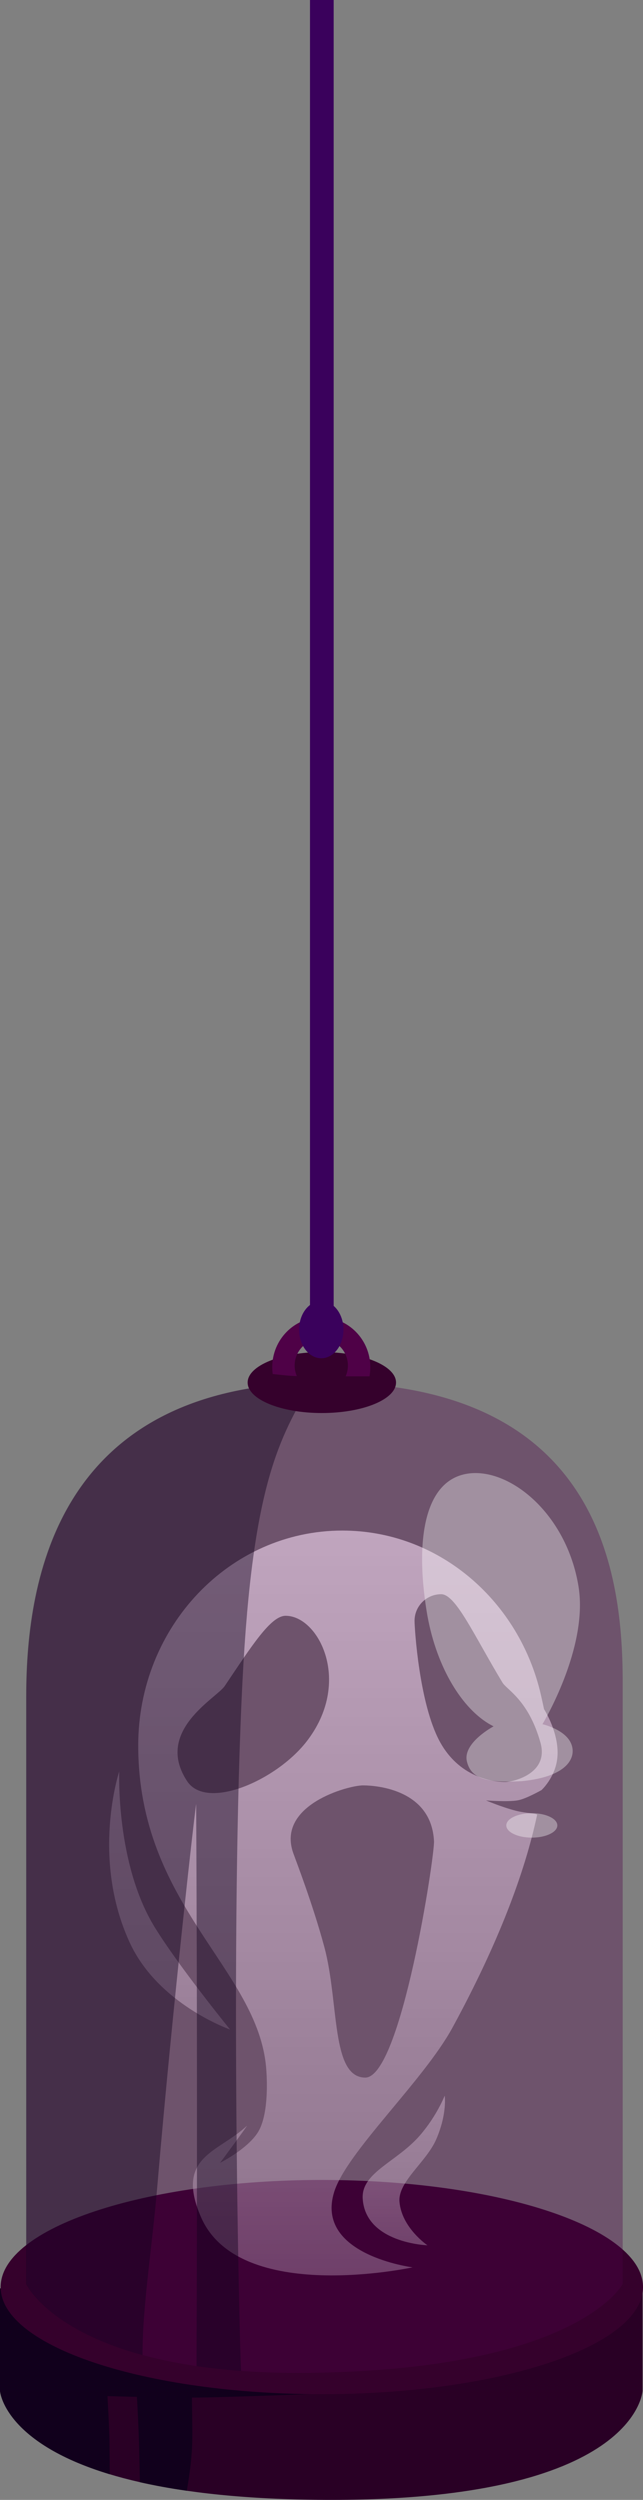 <svg version="1.1" xmlns="http://www.w3.org/2000/svg" xmlns:xlink="http://www.w3.org/1999/xlink" width="71.15" height="276.477" viewBox="0,0,71.15,276.477"><rect x="0" y="0" width="71.15" height="276.477" fill="#808080" stroke="none"/><defs><linearGradient x1="322.923" y1="132.113" x2="322.923" y2="214.491" gradientUnits="userSpaceOnUse" id="color-1"><stop offset="0" stop-color="#ffffff"/><stop offset="1" stop-color="#ffffff" stop-opacity="0.38"/></linearGradient><linearGradient x1="329.108" y1="194.607" x2="329.108" y2="211.161" gradientUnits="userSpaceOnUse" id="color-2"><stop offset="0" stop-color="#ffffff" stop-opacity="0.612"/><stop offset="1" stop-color="#ffffff" stop-opacity="0.396"/></linearGradient><linearGradient x1="303.192" y1="158.742" x2="303.192" y2="187.294" gradientUnits="userSpaceOnUse" id="color-3"><stop offset="0" stop-color="#ffffff" stop-opacity="0.718"/><stop offset="1" stop-color="#ffffff" stop-opacity="0.549"/></linearGradient></defs><g transform="translate(-284.425,37.161)"><g data-paper-data="{&quot;isPaintingLayer&quot;:true}" fill-rule="nonzero" stroke="none" stroke-width="0" stroke-linecap="butt" stroke-linejoin="miter" stroke-miterlimit="10" stroke-dasharray="" stroke-dashoffset="0" style="mix-blend-mode: normal"><g><path d="M284.425,227.246v-11.32h71.1v11.32c0,0 -0.551,12.225 -35.082,12.068c-35.299,-0.16 -36.018,-12.068 -36.018,-12.068z" fill="#290025"/><path d="M299.802,232.901c-0.161,-5.079 -0.606,-10.171 -0.736,-15.252c-0.016,-0.633 -0.007,-1.205 0.018,-1.723h6.448c0.025,3.189 0.034,6.379 0.083,9.568c0.033,2.147 0.082,4.294 0.093,6.442c0.014,2.609 -0.335,4.675 -0.611,6.37c-1.901,-0.273 -3.627,-0.594 -5.195,-0.949c0,0 -0.054,-2.986 -0.101,-4.455z" fill="#11001c"/><path d="M284.425,215.926h11.356c0.005,0.593 24.99,11.601 24.99,11.601c0,0 -9.943,0.414 -14.362,0.47c-3.531,0.045 -10.092,-0.16 -10.092,-0.16c0,0 0.203,3.447 0.223,5.168c0.014,1.159 0.022,2.317 0.027,3.476c-11.801,-3.568 -12.143,-9.235 -12.143,-9.235z" fill="#11001c"/><path d="M355.575,215.779c0,6.542 -15.911,11.846 -35.539,11.846c-19.627,0 -35.539,-5.304 -35.539,-11.846c0,-6.542 15.911,-11.846 35.539,-11.846c19.627,0 35.539,5.304 35.539,11.846z" fill="#35012c"/></g><g><path d="M322.314,132.113c10.455,0 19.251,7.468 21.828,17.609c0.197,0.775 0.48,2.136 0.48,2.136c0,0 1.821,2.826 1.454,5.56c-0.277,2.065 -1.726,3.393 -1.726,3.393c0,0 -1.685,0.961 -2.611,1.134c-1.094,0.204 -3.532,0.013 -3.532,0.013c0,0 1.681,0.723 3.281,1.137c1.17,0.303 2.406,0.288 2.369,0.463c-1.355,6.38 -4.293,14.209 -9.354,23.511c-3.214,5.908 -11.73,13.775 -13.103,18.201c-2.156,6.954 8.679,8.327 8.679,8.327c0,0 -19.202,4.186 -23.419,-5.565c-2.914,-6.74 1.997,-7.149 5.071,-10.082c0.279,-0.266 -2.957,4.09 -2.957,4.09c0,0 3.365,-1.686 4.364,-3.689c0.997,-1.998 0.845,-5.481 0.743,-6.749c-0.885,-11.052 -14.161,-17.956 -14.161,-35.727c0,-13.124 10.115,-23.763 22.593,-23.763zM324.824,192.612c3.968,0.074 7.705,-24.517 7.625,-26.142c-0.281,-5.65 -6.231,-6.175 -7.858,-6.175c-1.628,0 -9.589,2.161 -7.718,7.484c0.236,0.673 2.184,5.69 3.453,10.437c1.627,6.088 0.713,14.364 4.5,14.396zM305.131,159.827c2.164,3.281 9.844,-0.073 13.191,-4.35c5.137,-6.566 1.394,-13.939 -2.292,-13.939c-1.628,0 -3.695,3.237 -6.736,7.765c-0.907,1.351 -7.828,4.969 -4.163,10.525zM340.354,159.921c0.694,0 4.857,-0.842 3.876,-4.349c-1.318,-4.713 -3.721,-5.845 -4.204,-6.644c-3.134,-5.183 -5.155,-9.776 -6.783,-9.776c-1.628,0 -2.947,1.319 -2.947,2.947c0,0.803 0.51,9.132 2.786,13.335c2.335,4.311 6.447,4.487 7.271,4.487z" fill="url(#color-1)"/><path d="M328.629,206.348c0.241,2.872 3.095,4.813 3.095,4.813c0,0 -6.837,-0.227 -7.164,-5.14c-0.194,-2.917 3.772,-4.066 6.328,-7.014c1.873,-2.159 2.746,-4.4 2.746,-4.4c0,0 0.29,2.008 -0.94,4.834c-1.102,2.533 -4.253,4.678 -4.065,6.907z" fill="url(#color-2)"/><path d="M297.621,158.742c0,0 -0.408,10.188 3.916,17.227c2.657,4.326 8.345,11.325 8.345,11.325c0,0 -7.962,-2.768 -11.119,-9.649c-4.302,-9.376 -1.142,-18.903 -1.142,-18.903z" fill="url(#color-3)"/></g><path d="M318.727,111.186v-148.347h2.619v148.347z" fill="#3a015c"/><g><g><path d="M287.35,150.444c0,-13.367 3.701,-34.364 32.252,-34.7c30.601,-0.36 33.726,20.131 33.726,33.063c0,18.359 0,66.633 0,66.633c0,0 -4.882,9.394 -34.381,9.823c-26.841,0.39 -31.598,-9.823 -31.598,-9.823c0,0 0,-46.702 0,-64.996z" fill-opacity="0.353" fill="#4f0147"/><path d="M287.319,215.44c0,0 0,-46.702 0,-64.996c0,-13.265 3.645,-34.046 31.606,-34.689c-3.559,6.061 -6.555,11.2 -7.662,32.89c-1.408,27.591 -0.369,72.45 -0.163,76.409c-1.767,-0.128 -3.407,-0.309 -4.929,-0.532c0.08,-20.691 0.063,-41.383 -0.037,-62.074c0,-0.022 -0,-0.044 -0.001,-0.066c-0.009,-0.501 -2.6,22.237 -4.288,42.095c-0.607,7.142 -1.667,13.456 -1.647,18.821c-10.556,-2.871 -12.879,-7.858 -12.879,-7.858z" fill-opacity="0.435" fill="#11001c"/><path d="M348.443,138.319c1.098,6.819 -3.993,15.207 -3.993,15.207c0,0 2.276,0.519 3.063,1.923c0.83,1.481 0.042,3.864 -5.358,4.378c-3.887,0.215 -5.613,-0.272 -6.066,-2.181c-0.488,-2.058 2.951,-3.88 2.951,-3.88c0,0 -0.378,-0.199 -0.565,-0.312c-3.178,-1.934 -5.908,-6.633 -6.841,-12.425c-1.305,-8.101 -0.155,-14.456 4.487,-15.204c4.642,-0.748 11.018,4.395 12.323,12.496z" fill-opacity="0.353" fill="#ffffff"/><path d="M346.096,164.722c0,0.746 -1.264,1.351 -2.824,1.351c-1.56,0 -2.824,-0.605 -2.824,-1.351c0,-0.746 1.264,-1.351 2.824,-1.351c1.56,0 2.824,0.605 2.824,1.351z" fill-opacity="0.353" fill="#ffffff"/><path d="M328.247,115.743c0,1.862 -3.676,3.372 -8.21,3.372c-4.534,0 -8.21,-1.51 -8.21,-3.372c0,-1.862 3.676,-3.372 8.21,-3.372c4.534,0 8.21,1.51 8.21,3.372z" fill="#35012c"/><path d="M314.549,114.046c0,-3.048 2.429,-5.52 5.426,-5.52c2.997,0 5.426,2.471 5.426,5.52c0,0.345 -0.031,0.682 -0.09,1.009c-0.88,0.002 -1.761,0.002 -2.641,-0.001c0.162,-0.365 0.253,-0.77 0.253,-1.195c0,-1.628 -1.319,-2.947 -2.947,-2.947c-1.628,0 -2.947,1.319 -2.947,2.947c0,0.415 0.086,0.81 0.241,1.168c-0.955,-0.016 -1.848,-0.149 -2.669,-0.226c-0.033,-0.247 -0.05,-0.499 -0.05,-0.755z" fill="#4f0147"/></g><path d="M322.431,109.892c0,1.748 -1.099,3.165 -2.456,3.165c-1.356,0 -2.456,-1.417 -2.456,-3.165c0,-1.748 1.099,-3.165 2.456,-3.165c1.356,0 2.456,1.417 2.456,3.165z" fill="#3a015c"/></g></g></g></svg>